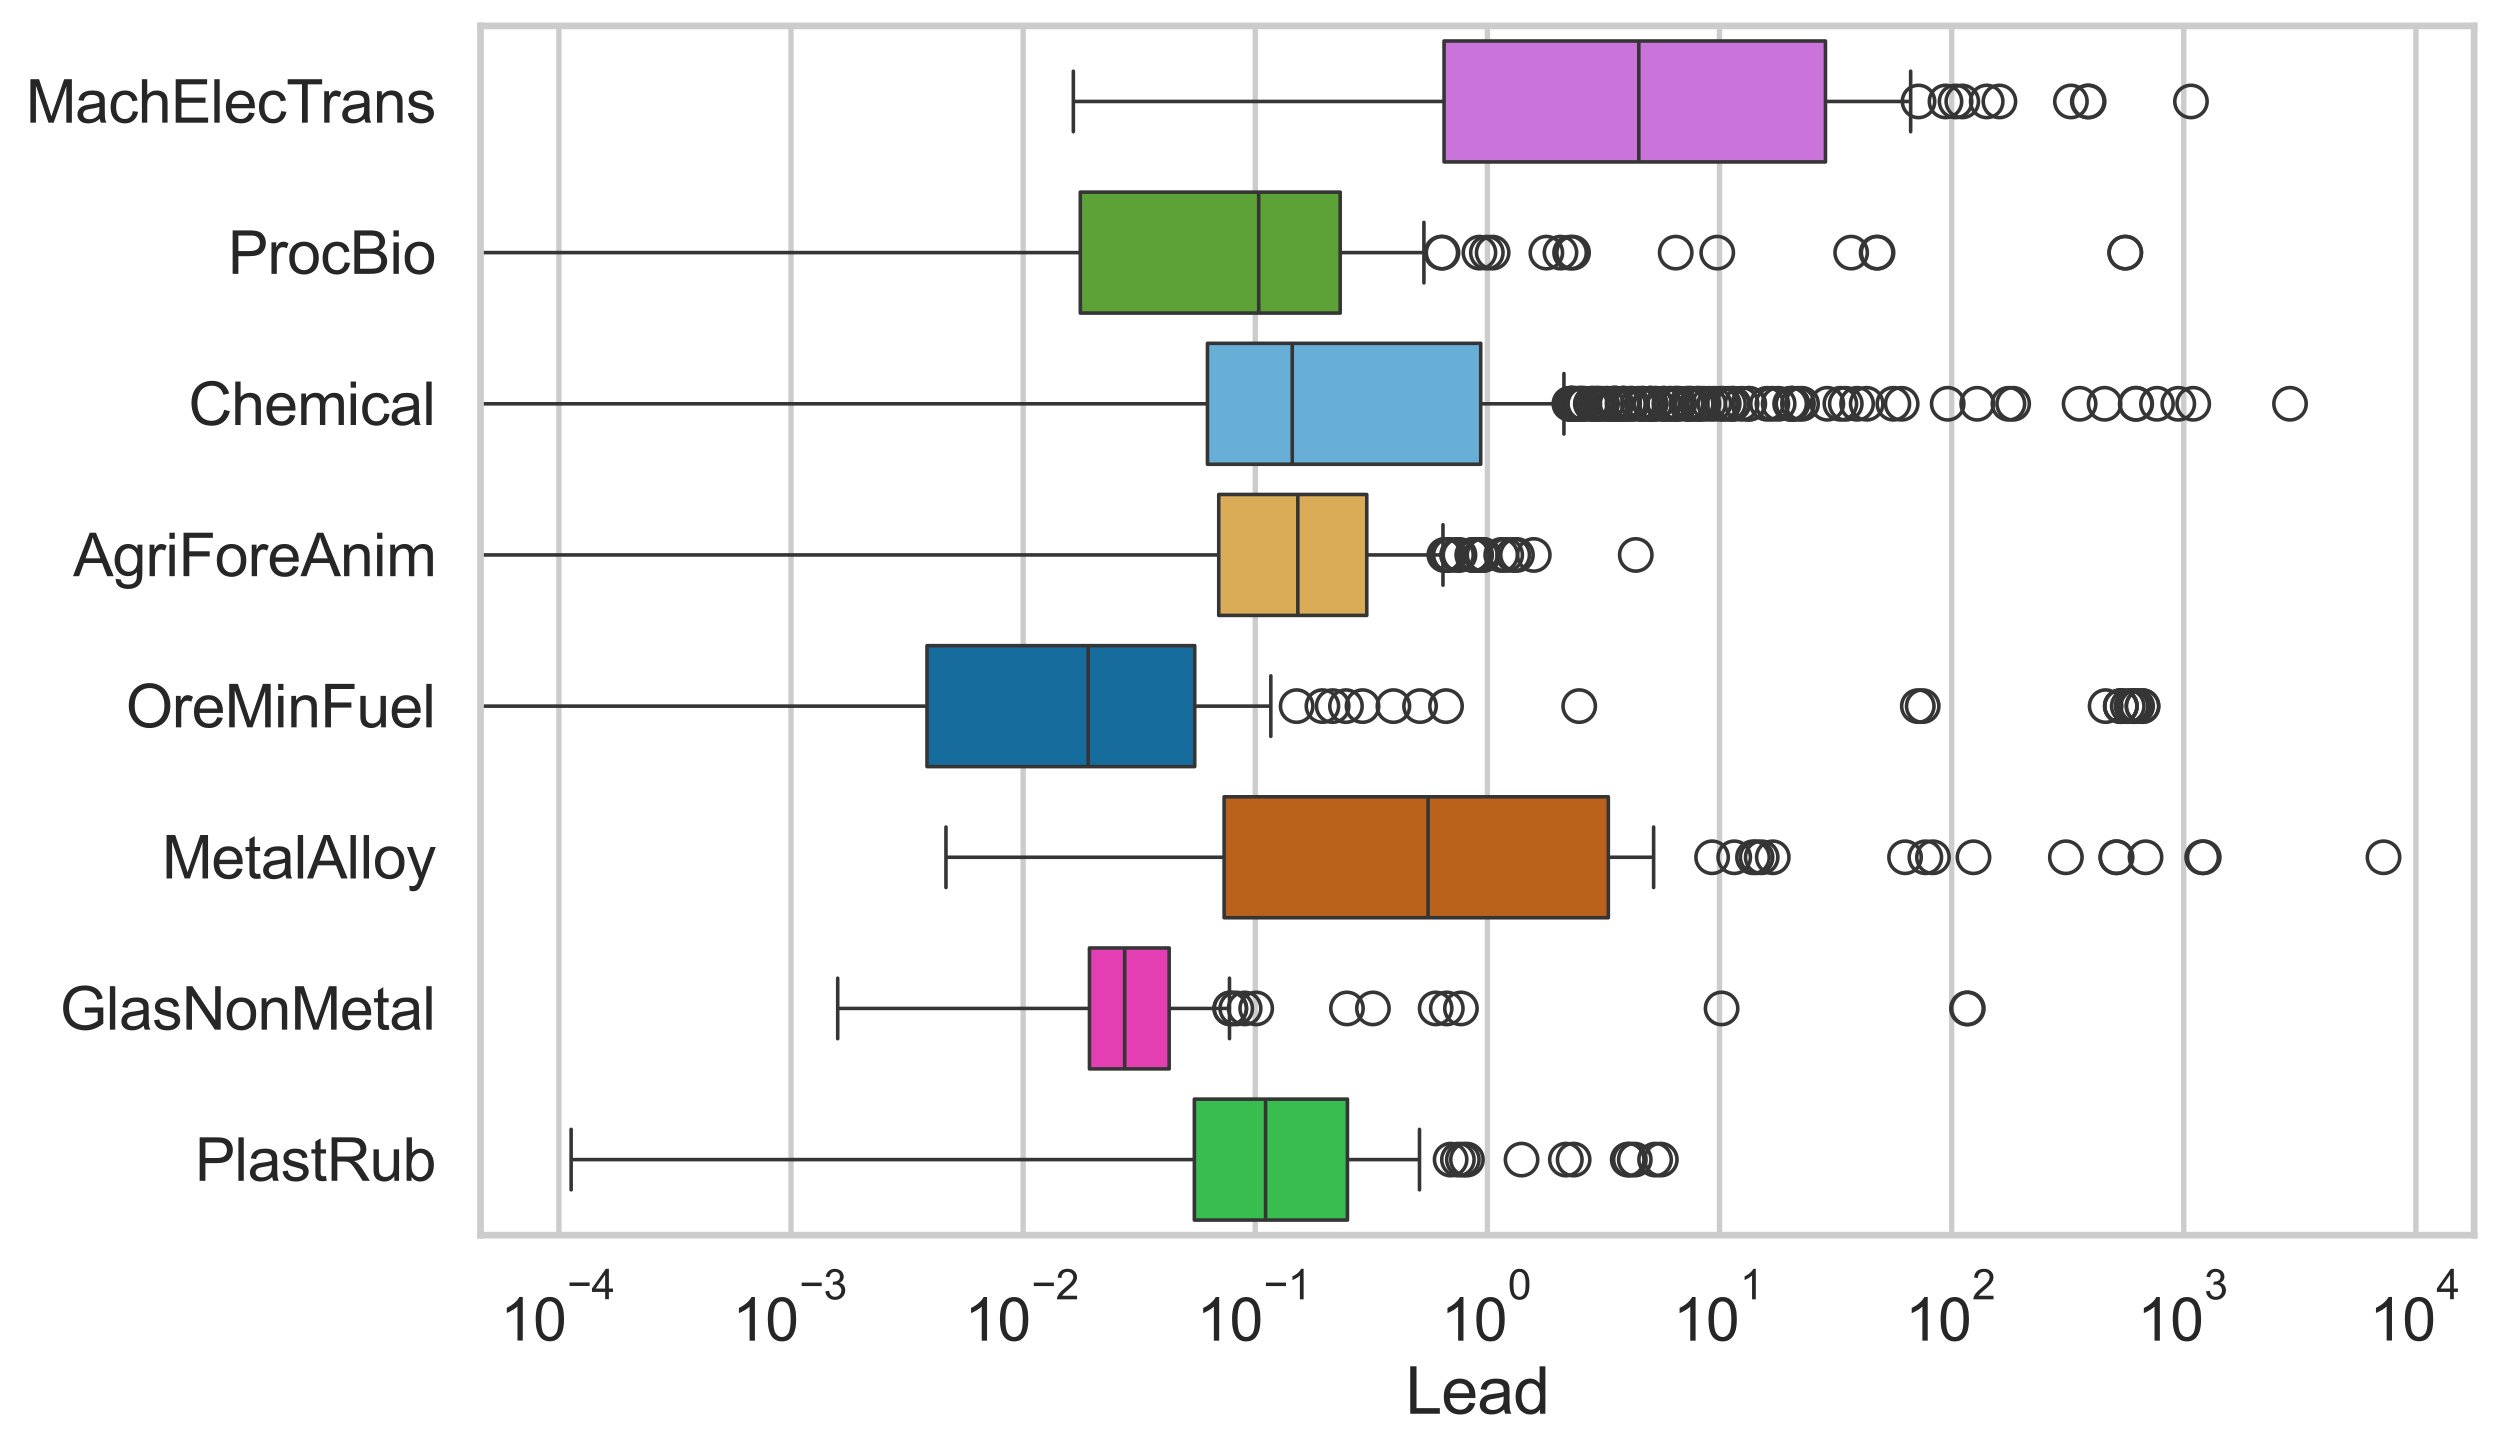 <?xml version="1.0" encoding="utf-8" standalone="no"?>
<!DOCTYPE svg PUBLIC "-//W3C//DTD SVG 1.1//EN"
  "http://www.w3.org/Graphics/SVG/1.1/DTD/svg11.dtd">
<svg xmlns:xlink="http://www.w3.org/1999/xlink" width="695.577pt" height="404.121pt" viewBox="0 0 695.577 404.121" xmlns="http://www.w3.org/2000/svg" version="1.1">
 <defs>
  <style type="text/css">*{stroke-linejoin: round; stroke-linecap: butt}</style>
 </defs>
 <g id="figure_1">
  <g id="patch_1">
   <path d="M 0 404.121 
L 695.577 404.121 
L 695.577 0 
L 0 0 
z
" style="fill: #ffffff"/>
  </g>
  <g id="axes_1">
   <g id="patch_2">
    <path d="M 133.697 343.665 
L 688.377 343.665 
L 688.377 7.2 
L 133.697 7.2 
z
" style="fill: #ffffff"/>
   </g>
   <g id="matplotlib.axis_1">
    <g id="xtick_1">
     <g id="line2d_1">
      <path d="M 155.498 343.665 
L 155.498 7.2 
" clip-path="url(#p8a89897245)" style="fill: none; stroke: #cccccc; stroke-width: 1.5; stroke-linecap: round"/>
     </g>
     <g id="text_1">
      <!-- $\mathdefault{10^{-4}}$ -->
      <g style="fill: #262626" transform="translate(139.163 373.015) scale(0.165 -0.165)">
       <defs>
        <path id="ArialMT-31" d="M 2384 0 
L 1822 0 
L 1822 3584 
Q 1619 3391 1289 3197 
Q 959 3003 697 2906 
L 697 3450 
Q 1169 3672 1522 3987 
Q 1875 4303 2022 4600 
L 2384 4600 
L 2384 0 
z
" transform="scale(0.016)"/>
        <path id="ArialMT-30" d="M 266 2259 
Q 266 3072 433 3567 
Q 600 4063 929 4331 
Q 1259 4600 1759 4600 
Q 2128 4600 2406 4451 
Q 2684 4303 2865 4023 
Q 3047 3744 3150 3342 
Q 3253 2941 3253 2259 
Q 3253 1453 3087 958 
Q 2922 463 2592 192 
Q 2263 -78 1759 -78 
Q 1097 -78 719 397 
Q 266 969 266 2259 
z
M 844 2259 
Q 844 1131 1108 757 
Q 1372 384 1759 384 
Q 2147 384 2411 759 
Q 2675 1134 2675 2259 
Q 2675 3391 2411 3762 
Q 2147 4134 1753 4134 
Q 1366 4134 1134 3806 
Q 844 3388 844 2259 
z
" transform="scale(0.016)"/>
        <path id="ArialMT-2212" d="M 3381 1997 
L 356 1997 
L 356 2522 
L 3381 2522 
L 3381 1997 
z
" transform="scale(0.016)"/>
        <path id="ArialMT-34" d="M 2069 0 
L 2069 1097 
L 81 1097 
L 81 1613 
L 2172 4581 
L 2631 4581 
L 2631 1613 
L 3250 1613 
L 3250 1097 
L 2631 1097 
L 2631 0 
L 2069 0 
z
M 2069 1613 
L 2069 3678 
L 634 1613 
L 2069 1613 
z
" transform="scale(0.016)"/>
       </defs>
       <use xlink:href="#ArialMT-31" transform="translate(0 0.202)"/>
       <use xlink:href="#ArialMT-30" transform="translate(55.615 0.202)"/>
       <use xlink:href="#ArialMT-2212" transform="translate(112.973 69.895) scale(0.7)"/>
       <use xlink:href="#ArialMT-34" transform="translate(153.852 69.895) scale(0.7)"/>
      </g>
     </g>
    </g>
    <g id="xtick_2">
     <g id="line2d_2">
      <path d="M 220.083 343.665 
L 220.083 7.2 
" clip-path="url(#p8a89897245)" style="fill: none; stroke: #cccccc; stroke-width: 1.5; stroke-linecap: round"/>
     </g>
     <g id="text_2">
      <!-- $\mathdefault{10^{-3}}$ -->
      <g style="fill: #262626" transform="translate(203.748 373.18) scale(0.165 -0.165)">
       <defs>
        <path id="ArialMT-33" d="M 269 1209 
L 831 1284 
Q 928 806 1161 595 
Q 1394 384 1728 384 
Q 2125 384 2398 659 
Q 2672 934 2672 1341 
Q 2672 1728 2419 1979 
Q 2166 2231 1775 2231 
Q 1616 2231 1378 2169 
L 1441 2663 
Q 1497 2656 1531 2656 
Q 1891 2656 2178 2843 
Q 2466 3031 2466 3422 
Q 2466 3731 2256 3934 
Q 2047 4138 1716 4138 
Q 1388 4138 1169 3931 
Q 950 3725 888 3313 
L 325 3413 
Q 428 3978 793 4289 
Q 1159 4600 1703 4600 
Q 2078 4600 2393 4439 
Q 2709 4278 2876 4000 
Q 3044 3722 3044 3409 
Q 3044 3113 2884 2869 
Q 2725 2625 2413 2481 
Q 2819 2388 3044 2092 
Q 3269 1797 3269 1353 
Q 3269 753 2831 336 
Q 2394 -81 1725 -81 
Q 1122 -81 723 278 
Q 325 638 269 1209 
z
" transform="scale(0.016)"/>
       </defs>
       <use xlink:href="#ArialMT-31" transform="translate(0 0.994)"/>
       <use xlink:href="#ArialMT-30" transform="translate(55.615 0.994)"/>
       <use xlink:href="#ArialMT-2212" transform="translate(112.973 70.688) scale(0.7)"/>
       <use xlink:href="#ArialMT-33" transform="translate(153.852 70.688) scale(0.7)"/>
      </g>
     </g>
    </g>
    <g id="xtick_3">
     <g id="line2d_3">
      <path d="M 284.669 343.665 
L 284.669 7.2 
" clip-path="url(#p8a89897245)" style="fill: none; stroke: #cccccc; stroke-width: 1.5; stroke-linecap: round"/>
     </g>
     <g id="text_3">
      <!-- $\mathdefault{10^{-2}}$ -->
      <g style="fill: #262626" transform="translate(268.334 373.18) scale(0.165 -0.165)">
       <defs>
        <path id="ArialMT-32" d="M 3222 541 
L 3222 0 
L 194 0 
Q 188 203 259 391 
Q 375 700 629 1000 
Q 884 1300 1366 1694 
Q 2113 2306 2375 2664 
Q 2638 3022 2638 3341 
Q 2638 3675 2398 3904 
Q 2159 4134 1775 4134 
Q 1369 4134 1125 3890 
Q 881 3647 878 3216 
L 300 3275 
Q 359 3922 746 4261 
Q 1134 4600 1788 4600 
Q 2447 4600 2831 4234 
Q 3216 3869 3216 3328 
Q 3216 3053 3103 2787 
Q 2991 2522 2730 2228 
Q 2469 1934 1863 1422 
Q 1356 997 1212 845 
Q 1069 694 975 541 
L 3222 541 
z
" transform="scale(0.016)"/>
       </defs>
       <use xlink:href="#ArialMT-31" transform="translate(0 0.994)"/>
       <use xlink:href="#ArialMT-30" transform="translate(55.615 0.994)"/>
       <use xlink:href="#ArialMT-2212" transform="translate(112.973 70.688) scale(0.7)"/>
       <use xlink:href="#ArialMT-32" transform="translate(153.852 70.688) scale(0.7)"/>
      </g>
     </g>
    </g>
    <g id="xtick_4">
     <g id="line2d_4">
      <path d="M 349.254 343.665 
L 349.254 7.2 
" clip-path="url(#p8a89897245)" style="fill: none; stroke: #cccccc; stroke-width: 1.5; stroke-linecap: round"/>
     </g>
     <g id="text_4">
      <!-- $\mathdefault{10^{-1}}$ -->
      <g style="fill: #262626" transform="translate(332.919 373.18) scale(0.165 -0.165)">
       <use xlink:href="#ArialMT-31" transform="translate(0 0.994)"/>
       <use xlink:href="#ArialMT-30" transform="translate(55.615 0.994)"/>
       <use xlink:href="#ArialMT-2212" transform="translate(112.973 70.688) scale(0.7)"/>
       <use xlink:href="#ArialMT-31" transform="translate(153.852 70.688) scale(0.7)"/>
      </g>
     </g>
    </g>
    <g id="xtick_5">
     <g id="line2d_5">
      <path d="M 413.839 343.665 
L 413.839 7.2 
" clip-path="url(#p8a89897245)" style="fill: none; stroke: #cccccc; stroke-width: 1.5; stroke-linecap: round"/>
     </g>
     <g id="text_5">
      <!-- $\mathdefault{10^{0}}$ -->
      <g style="fill: #262626" transform="translate(400.887 373.18) scale(0.165 -0.165)">
       <use xlink:href="#ArialMT-31" transform="translate(0 0.994)"/>
       <use xlink:href="#ArialMT-30" transform="translate(55.615 0.994)"/>
       <use xlink:href="#ArialMT-30" transform="translate(112.973 70.688) scale(0.7)"/>
      </g>
     </g>
    </g>
    <g id="xtick_6">
     <g id="line2d_6">
      <path d="M 478.424 343.665 
L 478.424 7.2 
" clip-path="url(#p8a89897245)" style="fill: none; stroke: #cccccc; stroke-width: 1.5; stroke-linecap: round"/>
     </g>
     <g id="text_6">
      <!-- $\mathdefault{10^{1}}$ -->
      <g style="fill: #262626" transform="translate(465.472 373.18) scale(0.165 -0.165)">
       <use xlink:href="#ArialMT-31" transform="translate(0 0.994)"/>
       <use xlink:href="#ArialMT-30" transform="translate(55.615 0.994)"/>
       <use xlink:href="#ArialMT-31" transform="translate(112.973 70.688) scale(0.7)"/>
      </g>
     </g>
    </g>
    <g id="xtick_7">
     <g id="line2d_7">
      <path d="M 543.01 343.665 
L 543.01 7.2 
" clip-path="url(#p8a89897245)" style="fill: none; stroke: #cccccc; stroke-width: 1.5; stroke-linecap: round"/>
     </g>
     <g id="text_7">
      <!-- $\mathdefault{10^{2}}$ -->
      <g style="fill: #262626" transform="translate(530.057 373.18) scale(0.165 -0.165)">
       <use xlink:href="#ArialMT-31" transform="translate(0 0.994)"/>
       <use xlink:href="#ArialMT-30" transform="translate(55.615 0.994)"/>
       <use xlink:href="#ArialMT-32" transform="translate(112.973 70.688) scale(0.7)"/>
      </g>
     </g>
    </g>
    <g id="xtick_8">
     <g id="line2d_8">
      <path d="M 607.595 343.665 
L 607.595 7.2 
" clip-path="url(#p8a89897245)" style="fill: none; stroke: #cccccc; stroke-width: 1.5; stroke-linecap: round"/>
     </g>
     <g id="text_8">
      <!-- $\mathdefault{10^{3}}$ -->
      <g style="fill: #262626" transform="translate(594.642 373.18) scale(0.165 -0.165)">
       <use xlink:href="#ArialMT-31" transform="translate(0 0.994)"/>
       <use xlink:href="#ArialMT-30" transform="translate(55.615 0.994)"/>
       <use xlink:href="#ArialMT-33" transform="translate(112.973 70.688) scale(0.7)"/>
      </g>
     </g>
    </g>
    <g id="xtick_9">
     <g id="line2d_9">
      <path d="M 672.18 343.665 
L 672.18 7.2 
" clip-path="url(#p8a89897245)" style="fill: none; stroke: #cccccc; stroke-width: 1.5; stroke-linecap: round"/>
     </g>
     <g id="text_9">
      <!-- $\mathdefault{10^{4}}$ -->
      <g style="fill: #262626" transform="translate(659.227 373.015) scale(0.165 -0.165)">
       <use xlink:href="#ArialMT-31" transform="translate(0 0.202)"/>
       <use xlink:href="#ArialMT-30" transform="translate(55.615 0.202)"/>
       <use xlink:href="#ArialMT-34" transform="translate(112.973 69.895) scale(0.7)"/>
      </g>
     </g>
    </g>
    <g id="xtick_10"/>
    <g id="xtick_11"/>
    <g id="xtick_12"/>
    <g id="xtick_13"/>
    <g id="xtick_14"/>
    <g id="xtick_15"/>
    <g id="xtick_16"/>
    <g id="xtick_17"/>
    <g id="xtick_18"/>
    <g id="xtick_19"/>
    <g id="xtick_20"/>
    <g id="xtick_21"/>
    <g id="xtick_22"/>
    <g id="xtick_23"/>
    <g id="xtick_24"/>
    <g id="xtick_25"/>
    <g id="xtick_26"/>
    <g id="xtick_27"/>
    <g id="xtick_28"/>
    <g id="xtick_29"/>
    <g id="xtick_30"/>
    <g id="xtick_31"/>
    <g id="xtick_32"/>
    <g id="xtick_33"/>
    <g id="xtick_34"/>
    <g id="xtick_35"/>
    <g id="xtick_36"/>
    <g id="xtick_37"/>
    <g id="xtick_38"/>
    <g id="xtick_39"/>
    <g id="xtick_40"/>
    <g id="xtick_41"/>
    <g id="xtick_42"/>
    <g id="xtick_43"/>
    <g id="xtick_44"/>
    <g id="xtick_45"/>
    <g id="xtick_46"/>
    <g id="xtick_47"/>
    <g id="xtick_48"/>
    <g id="xtick_49"/>
    <g id="xtick_50"/>
    <g id="xtick_51"/>
    <g id="xtick_52"/>
    <g id="xtick_53"/>
    <g id="xtick_54"/>
    <g id="xtick_55"/>
    <g id="xtick_56"/>
    <g id="xtick_57"/>
    <g id="xtick_58"/>
    <g id="xtick_59"/>
    <g id="xtick_60"/>
    <g id="xtick_61"/>
    <g id="xtick_62"/>
    <g id="xtick_63"/>
    <g id="xtick_64"/>
    <g id="xtick_65"/>
    <g id="xtick_66"/>
    <g id="xtick_67"/>
    <g id="xtick_68"/>
    <g id="xtick_69"/>
    <g id="xtick_70"/>
    <g id="xtick_71"/>
    <g id="xtick_72"/>
    <g id="xtick_73"/>
    <g id="xtick_74"/>
    <g id="xtick_75"/>
    <g id="xtick_76"/>
    <g id="xtick_77"/>
    <g id="xtick_78"/>
    <g id="text_10">
     <!-- Lead -->
     <g style="fill: #262626" transform="translate(391.018 393.344) scale(0.18 -0.18)">
      <defs>
       <path id="ArialMT-4c" d="M 469 0 
L 469 4581 
L 1075 4581 
L 1075 541 
L 3331 541 
L 3331 0 
L 469 0 
z
" transform="scale(0.016)"/>
       <path id="ArialMT-65" d="M 2694 1069 
L 3275 997 
Q 3138 488 2766 206 
Q 2394 -75 1816 -75 
Q 1088 -75 661 373 
Q 234 822 234 1631 
Q 234 2469 665 2931 
Q 1097 3394 1784 3394 
Q 2450 3394 2872 2941 
Q 3294 2488 3294 1666 
Q 3294 1616 3291 1516 
L 816 1516 
Q 847 969 1125 678 
Q 1403 388 1819 388 
Q 2128 388 2347 550 
Q 2566 713 2694 1069 
z
M 847 1978 
L 2700 1978 
Q 2663 2397 2488 2606 
Q 2219 2931 1791 2931 
Q 1403 2931 1139 2672 
Q 875 2413 847 1978 
z
" transform="scale(0.016)"/>
       <path id="ArialMT-61" d="M 2588 409 
Q 2275 144 1986 34 
Q 1697 -75 1366 -75 
Q 819 -75 525 192 
Q 231 459 231 875 
Q 231 1119 342 1320 
Q 453 1522 633 1644 
Q 813 1766 1038 1828 
Q 1203 1872 1538 1913 
Q 2219 1994 2541 2106 
Q 2544 2222 2544 2253 
Q 2544 2597 2384 2738 
Q 2169 2928 1744 2928 
Q 1347 2928 1158 2789 
Q 969 2650 878 2297 
L 328 2372 
Q 403 2725 575 2942 
Q 747 3159 1072 3276 
Q 1397 3394 1825 3394 
Q 2250 3394 2515 3294 
Q 2781 3194 2906 3042 
Q 3031 2891 3081 2659 
Q 3109 2516 3109 2141 
L 3109 1391 
Q 3109 606 3145 398 
Q 3181 191 3288 0 
L 2700 0 
Q 2613 175 2588 409 
z
M 2541 1666 
Q 2234 1541 1622 1453 
Q 1275 1403 1131 1340 
Q 988 1278 909 1158 
Q 831 1038 831 891 
Q 831 666 1001 516 
Q 1172 366 1500 366 
Q 1825 366 2078 508 
Q 2331 650 2450 897 
Q 2541 1088 2541 1459 
L 2541 1666 
z
" transform="scale(0.016)"/>
       <path id="ArialMT-64" d="M 2575 0 
L 2575 419 
Q 2259 -75 1647 -75 
Q 1250 -75 917 144 
Q 584 363 401 755 
Q 219 1147 219 1656 
Q 219 2153 384 2558 
Q 550 2963 881 3178 
Q 1213 3394 1622 3394 
Q 1922 3394 2156 3267 
Q 2391 3141 2538 2938 
L 2538 4581 
L 3097 4581 
L 3097 0 
L 2575 0 
z
M 797 1656 
Q 797 1019 1065 703 
Q 1334 388 1700 388 
Q 2069 388 2326 689 
Q 2584 991 2584 1609 
Q 2584 2291 2321 2609 
Q 2059 2928 1675 2928 
Q 1300 2928 1048 2622 
Q 797 2316 797 1656 
z
" transform="scale(0.016)"/>
      </defs>
      <use xlink:href="#ArialMT-4c"/>
      <use xlink:href="#ArialMT-65" transform="translate(55.615 0)"/>
      <use xlink:href="#ArialMT-61" transform="translate(111.23 0)"/>
      <use xlink:href="#ArialMT-64" transform="translate(166.846 0)"/>
     </g>
    </g>
   </g>
   <g id="matplotlib.axis_2">
    <g id="ytick_1">
     <g id="text_11">
      <!-- MachElecTrans -->
      <g style="fill: #262626" transform="translate(7.2 34.134) scale(0.165 -0.165)">
       <defs>
        <path id="ArialMT-4d" d="M 475 0 
L 475 4581 
L 1388 4581 
L 2472 1338 
Q 2622 884 2691 659 
Q 2769 909 2934 1394 
L 4031 4581 
L 4847 4581 
L 4847 0 
L 4263 0 
L 4263 3834 
L 2931 0 
L 2384 0 
L 1059 3900 
L 1059 0 
L 475 0 
z
" transform="scale(0.016)"/>
        <path id="ArialMT-63" d="M 2588 1216 
L 3141 1144 
Q 3050 572 2676 248 
Q 2303 -75 1759 -75 
Q 1078 -75 664 370 
Q 250 816 250 1647 
Q 250 2184 428 2587 
Q 606 2991 970 3192 
Q 1334 3394 1763 3394 
Q 2303 3394 2647 3120 
Q 2991 2847 3088 2344 
L 2541 2259 
Q 2463 2594 2264 2762 
Q 2066 2931 1784 2931 
Q 1359 2931 1093 2626 
Q 828 2322 828 1663 
Q 828 994 1084 691 
Q 1341 388 1753 388 
Q 2084 388 2306 591 
Q 2528 794 2588 1216 
z
" transform="scale(0.016)"/>
        <path id="ArialMT-68" d="M 422 0 
L 422 4581 
L 984 4581 
L 984 2938 
Q 1378 3394 1978 3394 
Q 2347 3394 2619 3248 
Q 2891 3103 3008 2847 
Q 3125 2591 3125 2103 
L 3125 0 
L 2563 0 
L 2563 2103 
Q 2563 2525 2380 2717 
Q 2197 2909 1863 2909 
Q 1613 2909 1392 2779 
Q 1172 2650 1078 2428 
Q 984 2206 984 1816 
L 984 0 
L 422 0 
z
" transform="scale(0.016)"/>
        <path id="ArialMT-45" d="M 506 0 
L 506 4581 
L 3819 4581 
L 3819 4041 
L 1113 4041 
L 1113 2638 
L 3647 2638 
L 3647 2100 
L 1113 2100 
L 1113 541 
L 3925 541 
L 3925 0 
L 506 0 
z
" transform="scale(0.016)"/>
        <path id="ArialMT-6c" d="M 409 0 
L 409 4581 
L 972 4581 
L 972 0 
L 409 0 
z
" transform="scale(0.016)"/>
        <path id="ArialMT-54" d="M 1659 0 
L 1659 4041 
L 150 4041 
L 150 4581 
L 3781 4581 
L 3781 4041 
L 2266 4041 
L 2266 0 
L 1659 0 
z
" transform="scale(0.016)"/>
        <path id="ArialMT-72" d="M 416 0 
L 416 3319 
L 922 3319 
L 922 2816 
Q 1116 3169 1280 3281 
Q 1444 3394 1641 3394 
Q 1925 3394 2219 3213 
L 2025 2691 
Q 1819 2813 1613 2813 
Q 1428 2813 1281 2702 
Q 1134 2591 1072 2394 
Q 978 2094 978 1738 
L 978 0 
L 416 0 
z
" transform="scale(0.016)"/>
        <path id="ArialMT-6e" d="M 422 0 
L 422 3319 
L 928 3319 
L 928 2847 
Q 1294 3394 1984 3394 
Q 2284 3394 2536 3286 
Q 2788 3178 2913 3003 
Q 3038 2828 3088 2588 
Q 3119 2431 3119 2041 
L 3119 0 
L 2556 0 
L 2556 2019 
Q 2556 2363 2490 2533 
Q 2425 2703 2258 2804 
Q 2091 2906 1866 2906 
Q 1506 2906 1245 2678 
Q 984 2450 984 1813 
L 984 0 
L 422 0 
z
" transform="scale(0.016)"/>
        <path id="ArialMT-73" d="M 197 991 
L 753 1078 
Q 800 744 1014 566 
Q 1228 388 1613 388 
Q 2000 388 2187 545 
Q 2375 703 2375 916 
Q 2375 1106 2209 1216 
Q 2094 1291 1634 1406 
Q 1016 1563 777 1677 
Q 538 1791 414 1992 
Q 291 2194 291 2438 
Q 291 2659 392 2848 
Q 494 3038 669 3163 
Q 800 3259 1026 3326 
Q 1253 3394 1513 3394 
Q 1903 3394 2198 3281 
Q 2494 3169 2634 2976 
Q 2775 2784 2828 2463 
L 2278 2388 
Q 2241 2644 2061 2787 
Q 1881 2931 1553 2931 
Q 1166 2931 1000 2803 
Q 834 2675 834 2503 
Q 834 2394 903 2306 
Q 972 2216 1119 2156 
Q 1203 2125 1616 2013 
Q 2213 1853 2448 1751 
Q 2684 1650 2818 1456 
Q 2953 1263 2953 975 
Q 2953 694 2789 445 
Q 2625 197 2315 61 
Q 2006 -75 1616 -75 
Q 969 -75 630 194 
Q 291 463 197 991 
z
" transform="scale(0.016)"/>
       </defs>
       <use xlink:href="#ArialMT-4d"/>
       <use xlink:href="#ArialMT-61" transform="translate(83.301 0)"/>
       <use xlink:href="#ArialMT-63" transform="translate(138.916 0)"/>
       <use xlink:href="#ArialMT-68" transform="translate(188.916 0)"/>
       <use xlink:href="#ArialMT-45" transform="translate(244.531 0)"/>
       <use xlink:href="#ArialMT-6c" transform="translate(311.23 0)"/>
       <use xlink:href="#ArialMT-65" transform="translate(333.447 0)"/>
       <use xlink:href="#ArialMT-63" transform="translate(389.062 0)"/>
       <use xlink:href="#ArialMT-54" transform="translate(439.062 0)"/>
       <use xlink:href="#ArialMT-72" transform="translate(496.396 0)"/>
       <use xlink:href="#ArialMT-61" transform="translate(529.697 0)"/>
       <use xlink:href="#ArialMT-6e" transform="translate(585.312 0)"/>
       <use xlink:href="#ArialMT-73" transform="translate(640.928 0)"/>
      </g>
     </g>
    </g>
    <g id="ytick_2">
     <g id="text_12">
      <!-- ProcBio -->
      <g style="fill: #262626" transform="translate(63.424 76.192) scale(0.165 -0.165)">
       <defs>
        <path id="ArialMT-50" d="M 494 0 
L 494 4581 
L 2222 4581 
Q 2678 4581 2919 4538 
Q 3256 4481 3484 4323 
Q 3713 4166 3852 3881 
Q 3991 3597 3991 3256 
Q 3991 2672 3619 2267 
Q 3247 1863 2275 1863 
L 1100 1863 
L 1100 0 
L 494 0 
z
M 1100 2403 
L 2284 2403 
Q 2872 2403 3119 2622 
Q 3366 2841 3366 3238 
Q 3366 3525 3220 3729 
Q 3075 3934 2838 4000 
Q 2684 4041 2272 4041 
L 1100 4041 
L 1100 2403 
z
" transform="scale(0.016)"/>
        <path id="ArialMT-6f" d="M 213 1659 
Q 213 2581 725 3025 
Q 1153 3394 1769 3394 
Q 2453 3394 2887 2945 
Q 3322 2497 3322 1706 
Q 3322 1066 3130 698 
Q 2938 331 2570 128 
Q 2203 -75 1769 -75 
Q 1072 -75 642 372 
Q 213 819 213 1659 
z
M 791 1659 
Q 791 1022 1069 705 
Q 1347 388 1769 388 
Q 2188 388 2466 706 
Q 2744 1025 2744 1678 
Q 2744 2294 2464 2611 
Q 2184 2928 1769 2928 
Q 1347 2928 1069 2612 
Q 791 2297 791 1659 
z
" transform="scale(0.016)"/>
        <path id="ArialMT-42" d="M 469 0 
L 469 4581 
L 2188 4581 
Q 2713 4581 3030 4442 
Q 3347 4303 3526 4014 
Q 3706 3725 3706 3409 
Q 3706 3116 3547 2856 
Q 3388 2597 3066 2438 
Q 3481 2316 3704 2022 
Q 3928 1728 3928 1328 
Q 3928 1006 3792 729 
Q 3656 453 3456 303 
Q 3256 153 2954 76 
Q 2653 0 2216 0 
L 469 0 
z
M 1075 2656 
L 2066 2656 
Q 2469 2656 2644 2709 
Q 2875 2778 2992 2937 
Q 3109 3097 3109 3338 
Q 3109 3566 3000 3739 
Q 2891 3913 2687 3977 
Q 2484 4041 1991 4041 
L 1075 4041 
L 1075 2656 
z
M 1075 541 
L 2216 541 
Q 2509 541 2628 563 
Q 2838 600 2978 687 
Q 3119 775 3209 942 
Q 3300 1109 3300 1328 
Q 3300 1584 3169 1773 
Q 3038 1963 2805 2039 
Q 2572 2116 2134 2116 
L 1075 2116 
L 1075 541 
z
" transform="scale(0.016)"/>
        <path id="ArialMT-69" d="M 425 3934 
L 425 4581 
L 988 4581 
L 988 3934 
L 425 3934 
z
M 425 0 
L 425 3319 
L 988 3319 
L 988 0 
L 425 0 
z
" transform="scale(0.016)"/>
       </defs>
       <use xlink:href="#ArialMT-50"/>
       <use xlink:href="#ArialMT-72" transform="translate(66.699 0)"/>
       <use xlink:href="#ArialMT-6f" transform="translate(100 0)"/>
       <use xlink:href="#ArialMT-63" transform="translate(155.615 0)"/>
       <use xlink:href="#ArialMT-42" transform="translate(205.615 0)"/>
       <use xlink:href="#ArialMT-69" transform="translate(272.314 0)"/>
       <use xlink:href="#ArialMT-6f" transform="translate(294.531 0)"/>
      </g>
     </g>
    </g>
    <g id="ytick_3">
     <g id="text_13">
      <!-- Chemical -->
      <g style="fill: #262626" transform="translate(52.428 118.25) scale(0.165 -0.165)">
       <defs>
        <path id="ArialMT-43" d="M 3763 1606 
L 4369 1453 
Q 4178 706 3683 314 
Q 3188 -78 2472 -78 
Q 1731 -78 1267 223 
Q 803 525 561 1097 
Q 319 1669 319 2325 
Q 319 3041 592 3573 
Q 866 4106 1370 4382 
Q 1875 4659 2481 4659 
Q 3169 4659 3637 4309 
Q 4106 3959 4291 3325 
L 3694 3184 
Q 3534 3684 3231 3912 
Q 2928 4141 2469 4141 
Q 1941 4141 1586 3887 
Q 1231 3634 1087 3207 
Q 944 2781 944 2328 
Q 944 1744 1114 1308 
Q 1284 872 1643 656 
Q 2003 441 2422 441 
Q 2931 441 3284 734 
Q 3638 1028 3763 1606 
z
" transform="scale(0.016)"/>
        <path id="ArialMT-6d" d="M 422 0 
L 422 3319 
L 925 3319 
L 925 2853 
Q 1081 3097 1340 3245 
Q 1600 3394 1931 3394 
Q 2300 3394 2536 3241 
Q 2772 3088 2869 2813 
Q 3263 3394 3894 3394 
Q 4388 3394 4653 3120 
Q 4919 2847 4919 2278 
L 4919 0 
L 4359 0 
L 4359 2091 
Q 4359 2428 4304 2576 
Q 4250 2725 4106 2815 
Q 3963 2906 3769 2906 
Q 3419 2906 3187 2673 
Q 2956 2441 2956 1928 
L 2956 0 
L 2394 0 
L 2394 2156 
Q 2394 2531 2256 2718 
Q 2119 2906 1806 2906 
Q 1569 2906 1367 2781 
Q 1166 2656 1075 2415 
Q 984 2175 984 1722 
L 984 0 
L 422 0 
z
" transform="scale(0.016)"/>
       </defs>
       <use xlink:href="#ArialMT-43"/>
       <use xlink:href="#ArialMT-68" transform="translate(72.217 0)"/>
       <use xlink:href="#ArialMT-65" transform="translate(127.832 0)"/>
       <use xlink:href="#ArialMT-6d" transform="translate(183.447 0)"/>
       <use xlink:href="#ArialMT-69" transform="translate(266.748 0)"/>
       <use xlink:href="#ArialMT-63" transform="translate(288.965 0)"/>
       <use xlink:href="#ArialMT-61" transform="translate(338.965 0)"/>
       <use xlink:href="#ArialMT-6c" transform="translate(394.58 0)"/>
      </g>
     </g>
    </g>
    <g id="ytick_4">
     <g id="text_14">
      <!-- AgriForeAnim -->
      <g style="fill: #262626" transform="translate(20.341 160.308) scale(0.165 -0.165)">
       <defs>
        <path id="ArialMT-41" d="M -9 0 
L 1750 4581 
L 2403 4581 
L 4278 0 
L 3588 0 
L 3053 1388 
L 1138 1388 
L 634 0 
L -9 0 
z
M 1313 1881 
L 2866 1881 
L 2388 3150 
Q 2169 3728 2063 4100 
Q 1975 3659 1816 3225 
L 1313 1881 
z
" transform="scale(0.016)"/>
        <path id="ArialMT-67" d="M 319 -275 
L 866 -356 
Q 900 -609 1056 -725 
Q 1266 -881 1628 -881 
Q 2019 -881 2231 -725 
Q 2444 -569 2519 -288 
Q 2563 -116 2559 434 
Q 2191 0 1641 0 
Q 956 0 581 494 
Q 206 988 206 1678 
Q 206 2153 378 2554 
Q 550 2956 876 3175 
Q 1203 3394 1644 3394 
Q 2231 3394 2613 2919 
L 2613 3319 
L 3131 3319 
L 3131 450 
Q 3131 -325 2973 -648 
Q 2816 -972 2473 -1159 
Q 2131 -1347 1631 -1347 
Q 1038 -1347 672 -1080 
Q 306 -813 319 -275 
z
M 784 1719 
Q 784 1066 1043 766 
Q 1303 466 1694 466 
Q 2081 466 2343 764 
Q 2606 1063 2606 1700 
Q 2606 2309 2336 2618 
Q 2066 2928 1684 2928 
Q 1309 2928 1046 2623 
Q 784 2319 784 1719 
z
" transform="scale(0.016)"/>
        <path id="ArialMT-46" d="M 525 0 
L 525 4581 
L 3616 4581 
L 3616 4041 
L 1131 4041 
L 1131 2622 
L 3281 2622 
L 3281 2081 
L 1131 2081 
L 1131 0 
L 525 0 
z
" transform="scale(0.016)"/>
       </defs>
       <use xlink:href="#ArialMT-41"/>
       <use xlink:href="#ArialMT-67" transform="translate(66.699 0)"/>
       <use xlink:href="#ArialMT-72" transform="translate(122.314 0)"/>
       <use xlink:href="#ArialMT-69" transform="translate(155.615 0)"/>
       <use xlink:href="#ArialMT-46" transform="translate(177.832 0)"/>
       <use xlink:href="#ArialMT-6f" transform="translate(238.916 0)"/>
       <use xlink:href="#ArialMT-72" transform="translate(294.531 0)"/>
       <use xlink:href="#ArialMT-65" transform="translate(327.832 0)"/>
       <use xlink:href="#ArialMT-41" transform="translate(383.447 0)"/>
       <use xlink:href="#ArialMT-6e" transform="translate(450.146 0)"/>
       <use xlink:href="#ArialMT-69" transform="translate(505.762 0)"/>
       <use xlink:href="#ArialMT-6d" transform="translate(527.979 0)"/>
      </g>
     </g>
    </g>
    <g id="ytick_5">
     <g id="text_15">
      <!-- OreMinFuel -->
      <g style="fill: #262626" transform="translate(35.013 202.366) scale(0.165 -0.165)">
       <defs>
        <path id="ArialMT-4f" d="M 309 2231 
Q 309 3372 921 4017 
Q 1534 4663 2503 4663 
Q 3138 4663 3647 4359 
Q 4156 4056 4423 3514 
Q 4691 2972 4691 2284 
Q 4691 1588 4409 1038 
Q 4128 488 3612 205 
Q 3097 -78 2500 -78 
Q 1853 -78 1343 234 
Q 834 547 571 1087 
Q 309 1628 309 2231 
z
M 934 2222 
Q 934 1394 1379 917 
Q 1825 441 2497 441 
Q 3181 441 3623 922 
Q 4066 1403 4066 2288 
Q 4066 2847 3877 3264 
Q 3688 3681 3323 3911 
Q 2959 4141 2506 4141 
Q 1863 4141 1398 3698 
Q 934 3256 934 2222 
z
" transform="scale(0.016)"/>
        <path id="ArialMT-75" d="M 2597 0 
L 2597 488 
Q 2209 -75 1544 -75 
Q 1250 -75 995 37 
Q 741 150 617 320 
Q 494 491 444 738 
Q 409 903 409 1263 
L 409 3319 
L 972 3319 
L 972 1478 
Q 972 1038 1006 884 
Q 1059 663 1231 536 
Q 1403 409 1656 409 
Q 1909 409 2131 539 
Q 2353 669 2445 892 
Q 2538 1116 2538 1541 
L 2538 3319 
L 3100 3319 
L 3100 0 
L 2597 0 
z
" transform="scale(0.016)"/>
       </defs>
       <use xlink:href="#ArialMT-4f"/>
       <use xlink:href="#ArialMT-72" transform="translate(77.783 0)"/>
       <use xlink:href="#ArialMT-65" transform="translate(111.084 0)"/>
       <use xlink:href="#ArialMT-4d" transform="translate(166.699 0)"/>
       <use xlink:href="#ArialMT-69" transform="translate(250 0)"/>
       <use xlink:href="#ArialMT-6e" transform="translate(272.217 0)"/>
       <use xlink:href="#ArialMT-46" transform="translate(327.832 0)"/>
       <use xlink:href="#ArialMT-75" transform="translate(388.916 0)"/>
       <use xlink:href="#ArialMT-65" transform="translate(444.531 0)"/>
       <use xlink:href="#ArialMT-6c" transform="translate(500.146 0)"/>
      </g>
     </g>
    </g>
    <g id="ytick_6">
     <g id="text_16">
      <!-- MetalAlloy -->
      <g style="fill: #262626" transform="translate(45.088 244.425) scale(0.165 -0.165)">
       <defs>
        <path id="ArialMT-74" d="M 1650 503 
L 1731 6 
Q 1494 -44 1306 -44 
Q 1000 -44 831 53 
Q 663 150 594 308 
Q 525 466 525 972 
L 525 2881 
L 113 2881 
L 113 3319 
L 525 3319 
L 525 4141 
L 1084 4478 
L 1084 3319 
L 1650 3319 
L 1650 2881 
L 1084 2881 
L 1084 941 
Q 1084 700 1114 631 
Q 1144 563 1211 522 
Q 1278 481 1403 481 
Q 1497 481 1650 503 
z
" transform="scale(0.016)"/>
        <path id="ArialMT-79" d="M 397 -1278 
L 334 -750 
Q 519 -800 656 -800 
Q 844 -800 956 -737 
Q 1069 -675 1141 -563 
Q 1194 -478 1313 -144 
Q 1328 -97 1363 -6 
L 103 3319 
L 709 3319 
L 1400 1397 
Q 1534 1031 1641 628 
Q 1738 1016 1872 1384 
L 2581 3319 
L 3144 3319 
L 1881 -56 
Q 1678 -603 1566 -809 
Q 1416 -1088 1222 -1217 
Q 1028 -1347 759 -1347 
Q 597 -1347 397 -1278 
z
" transform="scale(0.016)"/>
       </defs>
       <use xlink:href="#ArialMT-4d"/>
       <use xlink:href="#ArialMT-65" transform="translate(83.301 0)"/>
       <use xlink:href="#ArialMT-74" transform="translate(138.916 0)"/>
       <use xlink:href="#ArialMT-61" transform="translate(166.699 0)"/>
       <use xlink:href="#ArialMT-6c" transform="translate(222.314 0)"/>
       <use xlink:href="#ArialMT-41" transform="translate(244.531 0)"/>
       <use xlink:href="#ArialMT-6c" transform="translate(311.23 0)"/>
       <use xlink:href="#ArialMT-6c" transform="translate(333.447 0)"/>
       <use xlink:href="#ArialMT-6f" transform="translate(355.664 0)"/>
       <use xlink:href="#ArialMT-79" transform="translate(411.279 0)"/>
      </g>
     </g>
    </g>
    <g id="ytick_7">
     <g id="text_17">
      <!-- GlasNonMetal -->
      <g style="fill: #262626" transform="translate(16.659 286.483) scale(0.165 -0.165)">
       <defs>
        <path id="ArialMT-47" d="M 2638 1797 
L 2638 2334 
L 4578 2338 
L 4578 638 
Q 4131 281 3656 101 
Q 3181 -78 2681 -78 
Q 2006 -78 1454 211 
Q 903 500 622 1047 
Q 341 1594 341 2269 
Q 341 2938 620 3517 
Q 900 4097 1425 4378 
Q 1950 4659 2634 4659 
Q 3131 4659 3532 4498 
Q 3934 4338 4162 4050 
Q 4391 3763 4509 3300 
L 3963 3150 
Q 3859 3500 3706 3700 
Q 3553 3900 3268 4020 
Q 2984 4141 2638 4141 
Q 2222 4141 1919 4014 
Q 1616 3888 1430 3681 
Q 1244 3475 1141 3228 
Q 966 2803 966 2306 
Q 966 1694 1177 1281 
Q 1388 869 1791 669 
Q 2194 469 2647 469 
Q 3041 469 3416 620 
Q 3791 772 3984 944 
L 3984 1797 
L 2638 1797 
z
" transform="scale(0.016)"/>
        <path id="ArialMT-4e" d="M 488 0 
L 488 4581 
L 1109 4581 
L 3516 984 
L 3516 4581 
L 4097 4581 
L 4097 0 
L 3475 0 
L 1069 3600 
L 1069 0 
L 488 0 
z
" transform="scale(0.016)"/>
       </defs>
       <use xlink:href="#ArialMT-47"/>
       <use xlink:href="#ArialMT-6c" transform="translate(77.783 0)"/>
       <use xlink:href="#ArialMT-61" transform="translate(100 0)"/>
       <use xlink:href="#ArialMT-73" transform="translate(155.615 0)"/>
       <use xlink:href="#ArialMT-4e" transform="translate(205.615 0)"/>
       <use xlink:href="#ArialMT-6f" transform="translate(277.832 0)"/>
       <use xlink:href="#ArialMT-6e" transform="translate(333.447 0)"/>
       <use xlink:href="#ArialMT-4d" transform="translate(389.062 0)"/>
       <use xlink:href="#ArialMT-65" transform="translate(472.363 0)"/>
       <use xlink:href="#ArialMT-74" transform="translate(527.979 0)"/>
       <use xlink:href="#ArialMT-61" transform="translate(555.762 0)"/>
       <use xlink:href="#ArialMT-6c" transform="translate(611.377 0)"/>
      </g>
     </g>
    </g>
    <g id="ytick_8">
     <g id="text_18">
      <!-- PlastRub -->
      <g style="fill: #262626" transform="translate(54.248 328.541) scale(0.165 -0.165)">
       <defs>
        <path id="ArialMT-52" d="M 503 0 
L 503 4581 
L 2534 4581 
Q 3147 4581 3465 4457 
Q 3784 4334 3975 4021 
Q 4166 3709 4166 3331 
Q 4166 2844 3850 2509 
Q 3534 2175 2875 2084 
Q 3116 1969 3241 1856 
Q 3506 1613 3744 1247 
L 4541 0 
L 3778 0 
L 3172 953 
Q 2906 1366 2734 1584 
Q 2563 1803 2427 1890 
Q 2291 1978 2150 2013 
Q 2047 2034 1813 2034 
L 1109 2034 
L 1109 0 
L 503 0 
z
M 1109 2559 
L 2413 2559 
Q 2828 2559 3062 2645 
Q 3297 2731 3419 2920 
Q 3541 3109 3541 3331 
Q 3541 3656 3305 3865 
Q 3069 4075 2559 4075 
L 1109 4075 
L 1109 2559 
z
" transform="scale(0.016)"/>
        <path id="ArialMT-62" d="M 941 0 
L 419 0 
L 419 4581 
L 981 4581 
L 981 2947 
Q 1338 3394 1891 3394 
Q 2197 3394 2470 3270 
Q 2744 3147 2920 2923 
Q 3097 2700 3197 2384 
Q 3297 2069 3297 1709 
Q 3297 856 2875 390 
Q 2453 -75 1863 -75 
Q 1275 -75 941 416 
L 941 0 
z
M 934 1684 
Q 934 1088 1097 822 
Q 1363 388 1816 388 
Q 2184 388 2453 708 
Q 2722 1028 2722 1663 
Q 2722 2313 2464 2622 
Q 2206 2931 1841 2931 
Q 1472 2931 1203 2611 
Q 934 2291 934 1684 
z
" transform="scale(0.016)"/>
       </defs>
       <use xlink:href="#ArialMT-50"/>
       <use xlink:href="#ArialMT-6c" transform="translate(66.699 0)"/>
       <use xlink:href="#ArialMT-61" transform="translate(88.916 0)"/>
       <use xlink:href="#ArialMT-73" transform="translate(144.531 0)"/>
       <use xlink:href="#ArialMT-74" transform="translate(194.531 0)"/>
       <use xlink:href="#ArialMT-52" transform="translate(222.314 0)"/>
       <use xlink:href="#ArialMT-75" transform="translate(294.531 0)"/>
       <use xlink:href="#ArialMT-62" transform="translate(350.146 0)"/>
      </g>
     </g>
    </g>
   </g>
   <g id="patch_3">
    <path d="M 401.78 11.406 
L 401.78 45.052 
L 507.897 45.052 
L 507.897 11.406 
L 401.78 11.406 
z
" clip-path="url(#p8a89897245)" style="fill: #ca74db; stroke: #353535; stroke-linejoin: miter"/>
   </g>
   <g id="line2d_10">
    <path d="M 401.78 28.229 
L 298.64 28.229 
" clip-path="url(#p8a89897245)" style="fill: none; stroke: #353535"/>
   </g>
   <g id="line2d_11">
    <path d="M 507.897 28.229 
L 531.604 28.229 
" clip-path="url(#p8a89897245)" style="fill: none; stroke: #353535"/>
   </g>
   <g id="line2d_12">
    <path d="M 298.64 19.817 
L 298.64 36.641 
" clip-path="url(#p8a89897245)" style="fill: none; stroke: #353535; stroke-linecap: round"/>
   </g>
   <g id="line2d_13">
    <path d="M 531.604 19.817 
L 531.604 36.641 
" clip-path="url(#p8a89897245)" style="fill: none; stroke: #353535; stroke-linecap: round"/>
   </g>
   <g id="line2d_14">
    <defs>
     <path id="maf94b245bc" d="M 0 4.5 
C 1.193 4.5 2.338 4.026 3.182 3.182 
C 4.026 2.338 4.5 1.193 4.5 0 
C 4.5 -1.193 4.026 -2.338 3.182 -3.182 
C 2.338 -4.026 1.193 -4.5 0 -4.5 
C -1.193 -4.5 -2.338 -4.026 -3.182 -3.182 
C -4.026 -2.338 -4.5 -1.193 -4.5 0 
C -4.5 1.193 -4.026 2.338 -3.182 3.182 
C -2.338 4.026 -1.193 4.5 0 4.5 
z
" style="stroke: #353535"/>
    </defs>
    <g clip-path="url(#p8a89897245)">
     <use xlink:href="#maf94b245bc" x="544.099" y="28.229" style="fill-opacity: 0; stroke: #353535"/>
     <use xlink:href="#maf94b245bc" x="552.765" y="28.229" style="fill-opacity: 0; stroke: #353535"/>
     <use xlink:href="#maf94b245bc" x="576.19" y="28.229" style="fill-opacity: 0; stroke: #353535"/>
     <use xlink:href="#maf94b245bc" x="545.97" y="28.229" style="fill-opacity: 0; stroke: #353535"/>
     <use xlink:href="#maf94b245bc" x="541.297" y="28.229" style="fill-opacity: 0; stroke: #353535"/>
     <use xlink:href="#maf94b245bc" x="580.893" y="28.229" style="fill-opacity: 0; stroke: #353535"/>
     <use xlink:href="#maf94b245bc" x="556.299" y="28.229" style="fill-opacity: 0; stroke: #353535"/>
     <use xlink:href="#maf94b245bc" x="609.589" y="28.229" style="fill-opacity: 0; stroke: #353535"/>
     <use xlink:href="#maf94b245bc" x="581.123" y="28.229" style="fill-opacity: 0; stroke: #353535"/>
     <use xlink:href="#maf94b245bc" x="533.791" y="28.229" style="fill-opacity: 0; stroke: #353535"/>
    </g>
   </g>
   <g id="patch_4">
    <path d="M 300.573 53.464 
L 300.573 87.11 
L 372.88 87.11 
L 372.88 53.464 
L 300.573 53.464 
z
" clip-path="url(#p8a89897245)" style="fill: #5ca236; stroke: #353535; stroke-linejoin: miter"/>
   </g>
   <g id="line2d_15">
    <path d="M 300.573 70.287 
L -1 70.287 
" clip-path="url(#p8a89897245)" style="fill: none; stroke: #353535"/>
   </g>
   <g id="line2d_16">
    <path d="M 372.88 70.287 
L 396.178 70.287 
" clip-path="url(#p8a89897245)" style="fill: none; stroke: #353535"/>
   </g>
   <g id="line2d_17">
    <path clip-path="url(#p8a89897245)" style="fill: none; stroke: #353535; stroke-linecap: round"/>
   </g>
   <g id="line2d_18">
    <path d="M 396.178 61.875 
L 396.178 78.699 
" clip-path="url(#p8a89897245)" style="fill: none; stroke: #353535; stroke-linecap: round"/>
   </g>
   <g id="line2d_19">
    <g clip-path="url(#p8a89897245)">
     <use xlink:href="#maf94b245bc" x="436.853" y="70.287" style="fill-opacity: 0; stroke: #353535"/>
     <use xlink:href="#maf94b245bc" x="434.17" y="70.287" style="fill-opacity: 0; stroke: #353535"/>
     <use xlink:href="#maf94b245bc" x="515.052" y="70.287" style="fill-opacity: 0; stroke: #353535"/>
     <use xlink:href="#maf94b245bc" x="413.687" y="70.287" style="fill-opacity: 0; stroke: #353535"/>
     <use xlink:href="#maf94b245bc" x="430.25" y="70.287" style="fill-opacity: 0; stroke: #353535"/>
     <use xlink:href="#maf94b245bc" x="522.39" y="70.287" style="fill-opacity: 0; stroke: #353535"/>
     <use xlink:href="#maf94b245bc" x="591.318" y="70.287" style="fill-opacity: 0; stroke: #353535"/>
     <use xlink:href="#maf94b245bc" x="477.792" y="70.287" style="fill-opacity: 0; stroke: #353535"/>
     <use xlink:href="#maf94b245bc" x="466.235" y="70.287" style="fill-opacity: 0; stroke: #353535"/>
     <use xlink:href="#maf94b245bc" x="415.299" y="70.287" style="fill-opacity: 0; stroke: #353535"/>
     <use xlink:href="#maf94b245bc" x="401.033" y="70.287" style="fill-opacity: 0; stroke: #353535"/>
     <use xlink:href="#maf94b245bc" x="591.312" y="70.287" style="fill-opacity: 0; stroke: #353535"/>
     <use xlink:href="#maf94b245bc" x="411.629" y="70.287" style="fill-opacity: 0; stroke: #353535"/>
     <use xlink:href="#maf94b245bc" x="401.344" y="70.287" style="fill-opacity: 0; stroke: #353535"/>
     <use xlink:href="#maf94b245bc" x="522.15" y="70.287" style="fill-opacity: 0; stroke: #353535"/>
     <use xlink:href="#maf94b245bc" x="437.671" y="70.287" style="fill-opacity: 0; stroke: #353535"/>
    </g>
   </g>
   <g id="patch_5">
    <path d="M 335.956 95.522 
L 335.956 129.168 
L 411.978 129.168 
L 411.978 95.522 
L 335.956 95.522 
z
" clip-path="url(#p8a89897245)" style="fill: #68afd7; stroke: #353535; stroke-linejoin: miter"/>
   </g>
   <g id="line2d_20">
    <path d="M 335.956 112.345 
L -1 112.345 
" clip-path="url(#p8a89897245)" style="fill: none; stroke: #353535"/>
   </g>
   <g id="line2d_21">
    <path d="M 411.978 112.345 
L 435.135 112.345 
" clip-path="url(#p8a89897245)" style="fill: none; stroke: #353535"/>
   </g>
   <g id="line2d_22">
    <path clip-path="url(#p8a89897245)" style="fill: none; stroke: #353535; stroke-linecap: round"/>
   </g>
   <g id="line2d_23">
    <path d="M 435.135 103.934 
L 435.135 120.757 
" clip-path="url(#p8a89897245)" style="fill: none; stroke: #353535; stroke-linecap: round"/>
   </g>
   <g id="line2d_24">
    <g clip-path="url(#p8a89897245)">
     <use xlink:href="#maf94b245bc" x="440.656" y="112.345" style="fill-opacity: 0; stroke: #353535"/>
     <use xlink:href="#maf94b245bc" x="438.981" y="112.345" style="fill-opacity: 0; stroke: #353535"/>
     <use xlink:href="#maf94b245bc" x="475.544" y="112.345" style="fill-opacity: 0; stroke: #353535"/>
     <use xlink:href="#maf94b245bc" x="448.824" y="112.345" style="fill-opacity: 0; stroke: #353535"/>
     <use xlink:href="#maf94b245bc" x="526.795" y="112.345" style="fill-opacity: 0; stroke: #353535"/>
     <use xlink:href="#maf94b245bc" x="516.699" y="112.345" style="fill-opacity: 0; stroke: #353535"/>
     <use xlink:href="#maf94b245bc" x="560.124" y="112.345" style="fill-opacity: 0; stroke: #353535"/>
     <use xlink:href="#maf94b245bc" x="437.998" y="112.345" style="fill-opacity: 0; stroke: #353535"/>
     <use xlink:href="#maf94b245bc" x="451.884" y="112.345" style="fill-opacity: 0; stroke: #353535"/>
     <use xlink:href="#maf94b245bc" x="443.051" y="112.345" style="fill-opacity: 0; stroke: #353535"/>
     <use xlink:href="#maf94b245bc" x="447.1" y="112.345" style="fill-opacity: 0; stroke: #353535"/>
     <use xlink:href="#maf94b245bc" x="449.502" y="112.345" style="fill-opacity: 0; stroke: #353535"/>
     <use xlink:href="#maf94b245bc" x="456.989" y="112.345" style="fill-opacity: 0; stroke: #353535"/>
     <use xlink:href="#maf94b245bc" x="437.127" y="112.345" style="fill-opacity: 0; stroke: #353535"/>
     <use xlink:href="#maf94b245bc" x="443.117" y="112.345" style="fill-opacity: 0; stroke: #353535"/>
     <use xlink:href="#maf94b245bc" x="448.516" y="112.345" style="fill-opacity: 0; stroke: #353535"/>
     <use xlink:href="#maf94b245bc" x="453.981" y="112.345" style="fill-opacity: 0; stroke: #353535"/>
     <use xlink:href="#maf94b245bc" x="465.987" y="112.345" style="fill-opacity: 0; stroke: #353535"/>
     <use xlink:href="#maf94b245bc" x="439.528" y="112.345" style="fill-opacity: 0; stroke: #353535"/>
     <use xlink:href="#maf94b245bc" x="501.393" y="112.345" style="fill-opacity: 0; stroke: #353535"/>
     <use xlink:href="#maf94b245bc" x="440.788" y="112.345" style="fill-opacity: 0; stroke: #353535"/>
     <use xlink:href="#maf94b245bc" x="498.077" y="112.345" style="fill-opacity: 0; stroke: #353535"/>
     <use xlink:href="#maf94b245bc" x="491.625" y="112.345" style="fill-opacity: 0; stroke: #353535"/>
     <use xlink:href="#maf94b245bc" x="462.735" y="112.345" style="fill-opacity: 0; stroke: #353535"/>
     <use xlink:href="#maf94b245bc" x="550.125" y="112.345" style="fill-opacity: 0; stroke: #353535"/>
     <use xlink:href="#maf94b245bc" x="482.29" y="112.345" style="fill-opacity: 0; stroke: #353535"/>
     <use xlink:href="#maf94b245bc" x="637.157" y="112.345" style="fill-opacity: 0; stroke: #353535"/>
     <use xlink:href="#maf94b245bc" x="594.35" y="112.345" style="fill-opacity: 0; stroke: #353535"/>
     <use xlink:href="#maf94b245bc" x="449.627" y="112.345" style="fill-opacity: 0; stroke: #353535"/>
     <use xlink:href="#maf94b245bc" x="442.61" y="112.345" style="fill-opacity: 0; stroke: #353535"/>
     <use xlink:href="#maf94b245bc" x="493.125" y="112.345" style="fill-opacity: 0; stroke: #353535"/>
     <use xlink:href="#maf94b245bc" x="467.23" y="112.345" style="fill-opacity: 0; stroke: #353535"/>
     <use xlink:href="#maf94b245bc" x="445.746" y="112.345" style="fill-opacity: 0; stroke: #353535"/>
     <use xlink:href="#maf94b245bc" x="498.608" y="112.345" style="fill-opacity: 0; stroke: #353535"/>
     <use xlink:href="#maf94b245bc" x="448.838" y="112.345" style="fill-opacity: 0; stroke: #353535"/>
     <use xlink:href="#maf94b245bc" x="512.049" y="112.345" style="fill-opacity: 0; stroke: #353535"/>
     <use xlink:href="#maf94b245bc" x="449.306" y="112.345" style="fill-opacity: 0; stroke: #353535"/>
     <use xlink:href="#maf94b245bc" x="479.597" y="112.345" style="fill-opacity: 0; stroke: #353535"/>
     <use xlink:href="#maf94b245bc" x="472.071" y="112.345" style="fill-opacity: 0; stroke: #353535"/>
     <use xlink:href="#maf94b245bc" x="437.294" y="112.345" style="fill-opacity: 0; stroke: #353535"/>
     <use xlink:href="#maf94b245bc" x="610.22" y="112.345" style="fill-opacity: 0; stroke: #353535"/>
     <use xlink:href="#maf94b245bc" x="460.666" y="112.345" style="fill-opacity: 0; stroke: #353535"/>
     <use xlink:href="#maf94b245bc" x="437.583" y="112.345" style="fill-opacity: 0; stroke: #353535"/>
     <use xlink:href="#maf94b245bc" x="519.373" y="112.345" style="fill-opacity: 0; stroke: #353535"/>
     <use xlink:href="#maf94b245bc" x="439.729" y="112.345" style="fill-opacity: 0; stroke: #353535"/>
     <use xlink:href="#maf94b245bc" x="469.849" y="112.345" style="fill-opacity: 0; stroke: #353535"/>
     <use xlink:href="#maf94b245bc" x="451.736" y="112.345" style="fill-opacity: 0; stroke: #353535"/>
     <use xlink:href="#maf94b245bc" x="476.994" y="112.345" style="fill-opacity: 0; stroke: #353535"/>
     <use xlink:href="#maf94b245bc" x="451.442" y="112.345" style="fill-opacity: 0; stroke: #353535"/>
     <use xlink:href="#maf94b245bc" x="444.099" y="112.345" style="fill-opacity: 0; stroke: #353535"/>
     <use xlink:href="#maf94b245bc" x="459.202" y="112.345" style="fill-opacity: 0; stroke: #353535"/>
     <use xlink:href="#maf94b245bc" x="498.559" y="112.345" style="fill-opacity: 0; stroke: #353535"/>
     <use xlink:href="#maf94b245bc" x="449.445" y="112.345" style="fill-opacity: 0; stroke: #353535"/>
     <use xlink:href="#maf94b245bc" x="500.25" y="112.345" style="fill-opacity: 0; stroke: #353535"/>
     <use xlink:href="#maf94b245bc" x="606.066" y="112.345" style="fill-opacity: 0; stroke: #353535"/>
     <use xlink:href="#maf94b245bc" x="438.13" y="112.345" style="fill-opacity: 0; stroke: #353535"/>
     <use xlink:href="#maf94b245bc" x="600.137" y="112.345" style="fill-opacity: 0; stroke: #353535"/>
     <use xlink:href="#maf94b245bc" x="513.554" y="112.345" style="fill-opacity: 0; stroke: #353535"/>
     <use xlink:href="#maf94b245bc" x="437.109" y="112.345" style="fill-opacity: 0; stroke: #353535"/>
     <use xlink:href="#maf94b245bc" x="470.686" y="112.345" style="fill-opacity: 0; stroke: #353535"/>
     <use xlink:href="#maf94b245bc" x="482.039" y="112.345" style="fill-opacity: 0; stroke: #353535"/>
     <use xlink:href="#maf94b245bc" x="486.463" y="112.345" style="fill-opacity: 0; stroke: #353535"/>
     <use xlink:href="#maf94b245bc" x="486.711" y="112.345" style="fill-opacity: 0; stroke: #353535"/>
     <use xlink:href="#maf94b245bc" x="451.53" y="112.345" style="fill-opacity: 0; stroke: #353535"/>
     <use xlink:href="#maf94b245bc" x="541.913" y="112.345" style="fill-opacity: 0; stroke: #353535"/>
     <use xlink:href="#maf94b245bc" x="459.128" y="112.345" style="fill-opacity: 0; stroke: #353535"/>
     <use xlink:href="#maf94b245bc" x="558.811" y="112.345" style="fill-opacity: 0; stroke: #353535"/>
     <use xlink:href="#maf94b245bc" x="447.038" y="112.345" style="fill-opacity: 0; stroke: #353535"/>
     <use xlink:href="#maf94b245bc" x="451.803" y="112.345" style="fill-opacity: 0; stroke: #353535"/>
     <use xlink:href="#maf94b245bc" x="585.563" y="112.345" style="fill-opacity: 0; stroke: #353535"/>
     <use xlink:href="#maf94b245bc" x="440.297" y="112.345" style="fill-opacity: 0; stroke: #353535"/>
     <use xlink:href="#maf94b245bc" x="459.107" y="112.345" style="fill-opacity: 0; stroke: #353535"/>
     <use xlink:href="#maf94b245bc" x="466.373" y="112.345" style="fill-opacity: 0; stroke: #353535"/>
     <use xlink:href="#maf94b245bc" x="481.046" y="112.345" style="fill-opacity: 0; stroke: #353535"/>
     <use xlink:href="#maf94b245bc" x="460.534" y="112.345" style="fill-opacity: 0; stroke: #353535"/>
     <use xlink:href="#maf94b245bc" x="444.794" y="112.345" style="fill-opacity: 0; stroke: #353535"/>
     <use xlink:href="#maf94b245bc" x="529.102" y="112.345" style="fill-opacity: 0; stroke: #353535"/>
     <use xlink:href="#maf94b245bc" x="466.675" y="112.345" style="fill-opacity: 0; stroke: #353535"/>
     <use xlink:href="#maf94b245bc" x="470.029" y="112.345" style="fill-opacity: 0; stroke: #353535"/>
     <use xlink:href="#maf94b245bc" x="473.955" y="112.345" style="fill-opacity: 0; stroke: #353535"/>
     <use xlink:href="#maf94b245bc" x="463.04" y="112.345" style="fill-opacity: 0; stroke: #353535"/>
     <use xlink:href="#maf94b245bc" x="464.873" y="112.345" style="fill-opacity: 0; stroke: #353535"/>
     <use xlink:href="#maf94b245bc" x="454.093" y="112.345" style="fill-opacity: 0; stroke: #353535"/>
     <use xlink:href="#maf94b245bc" x="508.418" y="112.345" style="fill-opacity: 0; stroke: #353535"/>
     <use xlink:href="#maf94b245bc" x="453.215" y="112.345" style="fill-opacity: 0; stroke: #353535"/>
     <use xlink:href="#maf94b245bc" x="437.262" y="112.345" style="fill-opacity: 0; stroke: #353535"/>
     <use xlink:href="#maf94b245bc" x="594.223" y="112.345" style="fill-opacity: 0; stroke: #353535"/>
     <use xlink:href="#maf94b245bc" x="444.733" y="112.345" style="fill-opacity: 0; stroke: #353535"/>
     <use xlink:href="#maf94b245bc" x="473.029" y="112.345" style="fill-opacity: 0; stroke: #353535"/>
     <use xlink:href="#maf94b245bc" x="478.763" y="112.345" style="fill-opacity: 0; stroke: #353535"/>
     <use xlink:href="#maf94b245bc" x="472.434" y="112.345" style="fill-opacity: 0; stroke: #353535"/>
     <use xlink:href="#maf94b245bc" x="436.647" y="112.345" style="fill-opacity: 0; stroke: #353535"/>
     <use xlink:href="#maf94b245bc" x="498.719" y="112.345" style="fill-opacity: 0; stroke: #353535"/>
     <use xlink:href="#maf94b245bc" x="464.464" y="112.345" style="fill-opacity: 0; stroke: #353535"/>
     <use xlink:href="#maf94b245bc" x="469.223" y="112.345" style="fill-opacity: 0; stroke: #353535"/>
     <use xlink:href="#maf94b245bc" x="457.411" y="112.345" style="fill-opacity: 0; stroke: #353535"/>
     <use xlink:href="#maf94b245bc" x="484.559" y="112.345" style="fill-opacity: 0; stroke: #353535"/>
     <use xlink:href="#maf94b245bc" x="444.03" y="112.345" style="fill-opacity: 0; stroke: #353535"/>
     <use xlink:href="#maf94b245bc" x="437.092" y="112.345" style="fill-opacity: 0; stroke: #353535"/>
     <use xlink:href="#maf94b245bc" x="462.931" y="112.345" style="fill-opacity: 0; stroke: #353535"/>
     <use xlink:href="#maf94b245bc" x="455.731" y="112.345" style="fill-opacity: 0; stroke: #353535"/>
     <use xlink:href="#maf94b245bc" x="494.876" y="112.345" style="fill-opacity: 0; stroke: #353535"/>
     <use xlink:href="#maf94b245bc" x="439.581" y="112.345" style="fill-opacity: 0; stroke: #353535"/>
     <use xlink:href="#maf94b245bc" x="578.616" y="112.345" style="fill-opacity: 0; stroke: #353535"/>
     <use xlink:href="#maf94b245bc" x="449.754" y="112.345" style="fill-opacity: 0; stroke: #353535"/>
     <use xlink:href="#maf94b245bc" x="459.234" y="112.345" style="fill-opacity: 0; stroke: #353535"/>
     <use xlink:href="#maf94b245bc" x="456.791" y="112.345" style="fill-opacity: 0; stroke: #353535"/>
    </g>
   </g>
   <g id="patch_6">
    <path d="M 339.093 137.58 
L 339.093 171.226 
L 380.276 171.226 
L 380.276 137.58 
L 339.093 137.58 
z
" clip-path="url(#p8a89897245)" style="fill: #daac58; stroke: #353535; stroke-linejoin: miter"/>
   </g>
   <g id="line2d_25">
    <path d="M 339.093 154.403 
L -1 154.403 
" clip-path="url(#p8a89897245)" style="fill: none; stroke: #353535"/>
   </g>
   <g id="line2d_26">
    <path d="M 380.276 154.403 
L 401.479 154.403 
" clip-path="url(#p8a89897245)" style="fill: none; stroke: #353535"/>
   </g>
   <g id="line2d_27">
    <path clip-path="url(#p8a89897245)" style="fill: none; stroke: #353535; stroke-linecap: round"/>
   </g>
   <g id="line2d_28">
    <path d="M 401.479 145.992 
L 401.479 162.815 
" clip-path="url(#p8a89897245)" style="fill: none; stroke: #353535; stroke-linecap: round"/>
   </g>
   <g id="line2d_29">
    <g clip-path="url(#p8a89897245)">
     <use xlink:href="#maf94b245bc" x="409.976" y="154.403" style="fill-opacity: 0; stroke: #353535"/>
     <use xlink:href="#maf94b245bc" x="402.787" y="154.403" style="fill-opacity: 0; stroke: #353535"/>
     <use xlink:href="#maf94b245bc" x="406.068" y="154.403" style="fill-opacity: 0; stroke: #353535"/>
     <use xlink:href="#maf94b245bc" x="412.597" y="154.403" style="fill-opacity: 0; stroke: #353535"/>
     <use xlink:href="#maf94b245bc" x="403.373" y="154.403" style="fill-opacity: 0; stroke: #353535"/>
     <use xlink:href="#maf94b245bc" x="412.748" y="154.403" style="fill-opacity: 0; stroke: #353535"/>
     <use xlink:href="#maf94b245bc" x="412.054" y="154.403" style="fill-opacity: 0; stroke: #353535"/>
     <use xlink:href="#maf94b245bc" x="405.389" y="154.403" style="fill-opacity: 0; stroke: #353535"/>
     <use xlink:href="#maf94b245bc" x="419.077" y="154.403" style="fill-opacity: 0; stroke: #353535"/>
     <use xlink:href="#maf94b245bc" x="410.168" y="154.403" style="fill-opacity: 0; stroke: #353535"/>
     <use xlink:href="#maf94b245bc" x="410.709" y="154.403" style="fill-opacity: 0; stroke: #353535"/>
     <use xlink:href="#maf94b245bc" x="421.039" y="154.403" style="fill-opacity: 0; stroke: #353535"/>
     <use xlink:href="#maf94b245bc" x="409.625" y="154.403" style="fill-opacity: 0; stroke: #353535"/>
     <use xlink:href="#maf94b245bc" x="417.689" y="154.403" style="fill-opacity: 0; stroke: #353535"/>
     <use xlink:href="#maf94b245bc" x="402.157" y="154.403" style="fill-opacity: 0; stroke: #353535"/>
     <use xlink:href="#maf94b245bc" x="455.122" y="154.403" style="fill-opacity: 0; stroke: #353535"/>
     <use xlink:href="#maf94b245bc" x="410.561" y="154.403" style="fill-opacity: 0; stroke: #353535"/>
     <use xlink:href="#maf94b245bc" x="426.743" y="154.403" style="fill-opacity: 0; stroke: #353535"/>
     <use xlink:href="#maf94b245bc" x="401.869" y="154.403" style="fill-opacity: 0; stroke: #353535"/>
     <use xlink:href="#maf94b245bc" x="422.055" y="154.403" style="fill-opacity: 0; stroke: #353535"/>
    </g>
   </g>
   <g id="patch_7">
    <path d="M 257.919 179.638 
L 257.919 213.285 
L 332.413 213.285 
L 332.413 179.638 
L 257.919 179.638 
z
" clip-path="url(#p8a89897245)" style="fill: #166c9c; stroke: #353535; stroke-linejoin: miter"/>
   </g>
   <g id="line2d_30">
    <path d="M 257.919 196.461 
L -1 196.461 
" clip-path="url(#p8a89897245)" style="fill: none; stroke: #353535"/>
   </g>
   <g id="line2d_31">
    <path d="M 332.413 196.461 
L 353.584 196.461 
" clip-path="url(#p8a89897245)" style="fill: none; stroke: #353535"/>
   </g>
   <g id="line2d_32">
    <path clip-path="url(#p8a89897245)" style="fill: none; stroke: #353535; stroke-linecap: round"/>
   </g>
   <g id="line2d_33">
    <path d="M 353.584 188.05 
L 353.584 204.873 
" clip-path="url(#p8a89897245)" style="fill: none; stroke: #353535; stroke-linecap: round"/>
   </g>
   <g id="line2d_34">
    <g clip-path="url(#p8a89897245)">
     <use xlink:href="#maf94b245bc" x="387.692" y="196.461" style="fill-opacity: 0; stroke: #353535"/>
     <use xlink:href="#maf94b245bc" x="533.595" y="196.461" style="fill-opacity: 0; stroke: #353535"/>
     <use xlink:href="#maf94b245bc" x="439.383" y="196.461" style="fill-opacity: 0; stroke: #353535"/>
     <use xlink:href="#maf94b245bc" x="593.057" y="196.461" style="fill-opacity: 0; stroke: #353535"/>
     <use xlink:href="#maf94b245bc" x="594.609" y="196.461" style="fill-opacity: 0; stroke: #353535"/>
     <use xlink:href="#maf94b245bc" x="596.116" y="196.461" style="fill-opacity: 0; stroke: #353535"/>
     <use xlink:href="#maf94b245bc" x="370.789" y="196.461" style="fill-opacity: 0; stroke: #353535"/>
     <use xlink:href="#maf94b245bc" x="596.116" y="196.461" style="fill-opacity: 0; stroke: #353535"/>
     <use xlink:href="#maf94b245bc" x="374.491" y="196.461" style="fill-opacity: 0; stroke: #353535"/>
     <use xlink:href="#maf94b245bc" x="402.33" y="196.461" style="fill-opacity: 0; stroke: #353535"/>
     <use xlink:href="#maf94b245bc" x="590.057" y="196.461" style="fill-opacity: 0; stroke: #353535"/>
     <use xlink:href="#maf94b245bc" x="592.008" y="196.461" style="fill-opacity: 0; stroke: #353535"/>
     <use xlink:href="#maf94b245bc" x="360.772" y="196.461" style="fill-opacity: 0; stroke: #353535"/>
     <use xlink:href="#maf94b245bc" x="585.847" y="196.461" style="fill-opacity: 0; stroke: #353535"/>
     <use xlink:href="#maf94b245bc" x="395.102" y="196.461" style="fill-opacity: 0; stroke: #353535"/>
     <use xlink:href="#maf94b245bc" x="379.101" y="196.461" style="fill-opacity: 0; stroke: #353535"/>
     <use xlink:href="#maf94b245bc" x="367.94" y="196.461" style="fill-opacity: 0; stroke: #353535"/>
     <use xlink:href="#maf94b245bc" x="590.092" y="196.461" style="fill-opacity: 0; stroke: #353535"/>
     <use xlink:href="#maf94b245bc" x="593.781" y="196.461" style="fill-opacity: 0; stroke: #353535"/>
     <use xlink:href="#maf94b245bc" x="534.954" y="196.461" style="fill-opacity: 0; stroke: #353535"/>
     <use xlink:href="#maf94b245bc" x="590.107" y="196.461" style="fill-opacity: 0; stroke: #353535"/>
     <use xlink:href="#maf94b245bc" x="593.993" y="196.461" style="fill-opacity: 0; stroke: #353535"/>
     <use xlink:href="#maf94b245bc" x="593.781" y="196.461" style="fill-opacity: 0; stroke: #353535"/>
    </g>
   </g>
   <g id="patch_8">
    <path d="M 340.588 221.696 
L 340.588 255.343 
L 447.485 255.343 
L 447.485 221.696 
L 340.588 221.696 
z
" clip-path="url(#p8a89897245)" style="fill: #ba611b; stroke: #353535; stroke-linejoin: miter"/>
   </g>
   <g id="line2d_35">
    <path d="M 340.588 238.519 
L 263.195 238.519 
" clip-path="url(#p8a89897245)" style="fill: none; stroke: #353535"/>
   </g>
   <g id="line2d_36">
    <path d="M 447.485 238.519 
L 460.09 238.519 
" clip-path="url(#p8a89897245)" style="fill: none; stroke: #353535"/>
   </g>
   <g id="line2d_37">
    <path d="M 263.195 230.108 
L 263.195 246.931 
" clip-path="url(#p8a89897245)" style="fill: none; stroke: #353535; stroke-linecap: round"/>
   </g>
   <g id="line2d_38">
    <path d="M 460.09 230.108 
L 460.09 246.931 
" clip-path="url(#p8a89897245)" style="fill: none; stroke: #353535; stroke-linecap: round"/>
   </g>
   <g id="line2d_39">
    <g clip-path="url(#p8a89897245)">
     <use xlink:href="#maf94b245bc" x="588.802" y="238.519" style="fill-opacity: 0; stroke: #353535"/>
     <use xlink:href="#maf94b245bc" x="574.788" y="238.519" style="fill-opacity: 0; stroke: #353535"/>
     <use xlink:href="#maf94b245bc" x="493.244" y="238.519" style="fill-opacity: 0; stroke: #353535"/>
     <use xlink:href="#maf94b245bc" x="549.08" y="238.519" style="fill-opacity: 0; stroke: #353535"/>
     <use xlink:href="#maf94b245bc" x="663.164" y="238.519" style="fill-opacity: 0; stroke: #353535"/>
     <use xlink:href="#maf94b245bc" x="537.806" y="238.519" style="fill-opacity: 0; stroke: #353535"/>
     <use xlink:href="#maf94b245bc" x="476.357" y="238.519" style="fill-opacity: 0; stroke: #353535"/>
     <use xlink:href="#maf94b245bc" x="612.718" y="238.519" style="fill-opacity: 0; stroke: #353535"/>
     <use xlink:href="#maf94b245bc" x="596.953" y="238.519" style="fill-opacity: 0; stroke: #353535"/>
     <use xlink:href="#maf94b245bc" x="613.145" y="238.519" style="fill-opacity: 0; stroke: #353535"/>
     <use xlink:href="#maf94b245bc" x="488.734" y="238.519" style="fill-opacity: 0; stroke: #353535"/>
     <use xlink:href="#maf94b245bc" x="588.893" y="238.519" style="fill-opacity: 0; stroke: #353535"/>
     <use xlink:href="#maf94b245bc" x="487.737" y="238.519" style="fill-opacity: 0; stroke: #353535"/>
     <use xlink:href="#maf94b245bc" x="482.516" y="238.519" style="fill-opacity: 0; stroke: #353535"/>
     <use xlink:href="#maf94b245bc" x="490.153" y="238.519" style="fill-opacity: 0; stroke: #353535"/>
     <use xlink:href="#maf94b245bc" x="535.693" y="238.519" style="fill-opacity: 0; stroke: #353535"/>
     <use xlink:href="#maf94b245bc" x="530.047" y="238.519" style="fill-opacity: 0; stroke: #353535"/>
    </g>
   </g>
   <g id="patch_9">
    <path d="M 303.121 263.754 
L 303.121 297.401 
L 325.3 297.401 
L 325.3 263.754 
L 303.121 263.754 
z
" clip-path="url(#p8a89897245)" style="fill: #e33eb2; stroke: #353535; stroke-linejoin: miter"/>
   </g>
   <g id="line2d_40">
    <path d="M 303.121 280.577 
L 233.077 280.577 
" clip-path="url(#p8a89897245)" style="fill: none; stroke: #353535"/>
   </g>
   <g id="line2d_41">
    <path d="M 325.3 280.577 
L 342.079 280.577 
" clip-path="url(#p8a89897245)" style="fill: none; stroke: #353535"/>
   </g>
   <g id="line2d_42">
    <path d="M 233.077 272.166 
L 233.077 288.989 
" clip-path="url(#p8a89897245)" style="fill: none; stroke: #353535; stroke-linecap: round"/>
   </g>
   <g id="line2d_43">
    <path d="M 342.079 272.166 
L 342.079 288.989 
" clip-path="url(#p8a89897245)" style="fill: none; stroke: #353535; stroke-linecap: round"/>
   </g>
   <g id="line2d_44">
    <g clip-path="url(#p8a89897245)">
     <use xlink:href="#maf94b245bc" x="-1" y="280.577" style="fill-opacity: 0; stroke: #353535"/>
     <use xlink:href="#maf94b245bc" x="479" y="280.577" style="fill-opacity: 0; stroke: #353535"/>
     <use xlink:href="#maf94b245bc" x="381.988" y="280.577" style="fill-opacity: 0; stroke: #353535"/>
     <use xlink:href="#maf94b245bc" x="346.306" y="280.577" style="fill-opacity: 0; stroke: #353535"/>
     <use xlink:href="#maf94b245bc" x="374.765" y="280.577" style="fill-opacity: 0; stroke: #353535"/>
     <use xlink:href="#maf94b245bc" x="342.283" y="280.577" style="fill-opacity: 0; stroke: #353535"/>
     <use xlink:href="#maf94b245bc" x="547.287" y="280.577" style="fill-opacity: 0; stroke: #353535"/>
     <use xlink:href="#maf94b245bc" x="399.447" y="280.577" style="fill-opacity: 0; stroke: #353535"/>
     <use xlink:href="#maf94b245bc" x="342.346" y="280.577" style="fill-opacity: 0; stroke: #353535"/>
     <use xlink:href="#maf94b245bc" x="547.506" y="280.577" style="fill-opacity: 0; stroke: #353535"/>
     <use xlink:href="#maf94b245bc" x="349.511" y="280.577" style="fill-opacity: 0; stroke: #353535"/>
     <use xlink:href="#maf94b245bc" x="406.478" y="280.577" style="fill-opacity: 0; stroke: #353535"/>
     <use xlink:href="#maf94b245bc" x="343.954" y="280.577" style="fill-opacity: 0; stroke: #353535"/>
     <use xlink:href="#maf94b245bc" x="402.549" y="280.577" style="fill-opacity: 0; stroke: #353535"/>
    </g>
   </g>
   <g id="patch_10">
    <path d="M 332.308 305.812 
L 332.308 339.459 
L 374.899 339.459 
L 374.899 305.812 
L 332.308 305.812 
z
" clip-path="url(#p8a89897245)" style="fill: #38be4e; stroke: #353535; stroke-linejoin: miter"/>
   </g>
   <g id="line2d_45">
    <path d="M 332.308 322.635 
L 158.91 322.635 
" clip-path="url(#p8a89897245)" style="fill: none; stroke: #353535"/>
   </g>
   <g id="line2d_46">
    <path d="M 374.899 322.635 
L 394.947 322.635 
" clip-path="url(#p8a89897245)" style="fill: none; stroke: #353535"/>
   </g>
   <g id="line2d_47">
    <path d="M 158.91 314.224 
L 158.91 331.047 
" clip-path="url(#p8a89897245)" style="fill: none; stroke: #353535; stroke-linecap: round"/>
   </g>
   <g id="line2d_48">
    <path d="M 394.947 314.224 
L 394.947 331.047 
" clip-path="url(#p8a89897245)" style="fill: none; stroke: #353535; stroke-linecap: round"/>
   </g>
   <g id="line2d_49">
    <g clip-path="url(#p8a89897245)">
     <use xlink:href="#maf94b245bc" x="435.671" y="322.635" style="fill-opacity: 0; stroke: #353535"/>
     <use xlink:href="#maf94b245bc" x="403.608" y="322.635" style="fill-opacity: 0; stroke: #353535"/>
     <use xlink:href="#maf94b245bc" x="462.096" y="322.635" style="fill-opacity: 0; stroke: #353535"/>
     <use xlink:href="#maf94b245bc" x="453.473" y="322.635" style="fill-opacity: 0; stroke: #353535"/>
     <use xlink:href="#maf94b245bc" x="454.85" y="322.635" style="fill-opacity: 0; stroke: #353535"/>
     <use xlink:href="#maf94b245bc" x="423.341" y="322.635" style="fill-opacity: 0; stroke: #353535"/>
     <use xlink:href="#maf94b245bc" x="405.635" y="322.635" style="fill-opacity: 0; stroke: #353535"/>
     <use xlink:href="#maf94b245bc" x="452.885" y="322.635" style="fill-opacity: 0; stroke: #353535"/>
     <use xlink:href="#maf94b245bc" x="460.494" y="322.635" style="fill-opacity: 0; stroke: #353535"/>
     <use xlink:href="#maf94b245bc" x="407.01" y="322.635" style="fill-opacity: 0; stroke: #353535"/>
     <use xlink:href="#maf94b245bc" x="408.145" y="322.635" style="fill-opacity: 0; stroke: #353535"/>
     <use xlink:href="#maf94b245bc" x="437.835" y="322.635" style="fill-opacity: 0; stroke: #353535"/>
    </g>
   </g>
   <g id="line2d_50">
    <path d="M 455.969 11.406 
L 455.969 45.052 
" clip-path="url(#p8a89897245)" style="fill: none; stroke: #353535"/>
   </g>
   <g id="line2d_51">
    <path d="M 350.208 53.464 
L 350.208 87.11 
" clip-path="url(#p8a89897245)" style="fill: none; stroke: #353535"/>
   </g>
   <g id="line2d_52">
    <path d="M 359.543 95.522 
L 359.543 129.168 
" clip-path="url(#p8a89897245)" style="fill: none; stroke: #353535"/>
   </g>
   <g id="line2d_53">
    <path d="M 361.099 137.58 
L 361.099 171.226 
" clip-path="url(#p8a89897245)" style="fill: none; stroke: #353535"/>
   </g>
   <g id="line2d_54">
    <path d="M 302.76 179.638 
L 302.76 213.285 
" clip-path="url(#p8a89897245)" style="fill: none; stroke: #353535"/>
   </g>
   <g id="line2d_55">
    <path d="M 397.337 221.696 
L 397.337 255.343 
" clip-path="url(#p8a89897245)" style="fill: none; stroke: #353535"/>
   </g>
   <g id="line2d_56">
    <path d="M 312.918 263.754 
L 312.918 297.401 
" clip-path="url(#p8a89897245)" style="fill: none; stroke: #353535"/>
   </g>
   <g id="line2d_57">
    <path d="M 352.117 305.812 
L 352.117 339.459 
" clip-path="url(#p8a89897245)" style="fill: none; stroke: #353535"/>
   </g>
   <g id="patch_11">
    <path d="M 133.697 343.665 
L 133.697 7.2 
" style="fill: none; stroke: #cccccc; stroke-width: 1.875; stroke-linejoin: miter; stroke-linecap: square"/>
   </g>
   <g id="patch_12">
    <path d="M 688.377 343.665 
L 688.377 7.2 
" style="fill: none; stroke: #cccccc; stroke-width: 1.875; stroke-linejoin: miter; stroke-linecap: square"/>
   </g>
   <g id="patch_13">
    <path d="M 133.697 343.665 
L 688.377 343.665 
" style="fill: none; stroke: #cccccc; stroke-width: 1.875; stroke-linejoin: miter; stroke-linecap: square"/>
   </g>
   <g id="patch_14">
    <path d="M 133.697 7.2 
L 688.377 7.2 
" style="fill: none; stroke: #cccccc; stroke-width: 1.875; stroke-linejoin: miter; stroke-linecap: square"/>
   </g>
  </g>
 </g>
 <defs>
  <clipPath id="p8a89897245">
   <rect x="133.697" y="7.2" width="554.68" height="336.465"/>
  </clipPath>
 </defs>
</svg>

